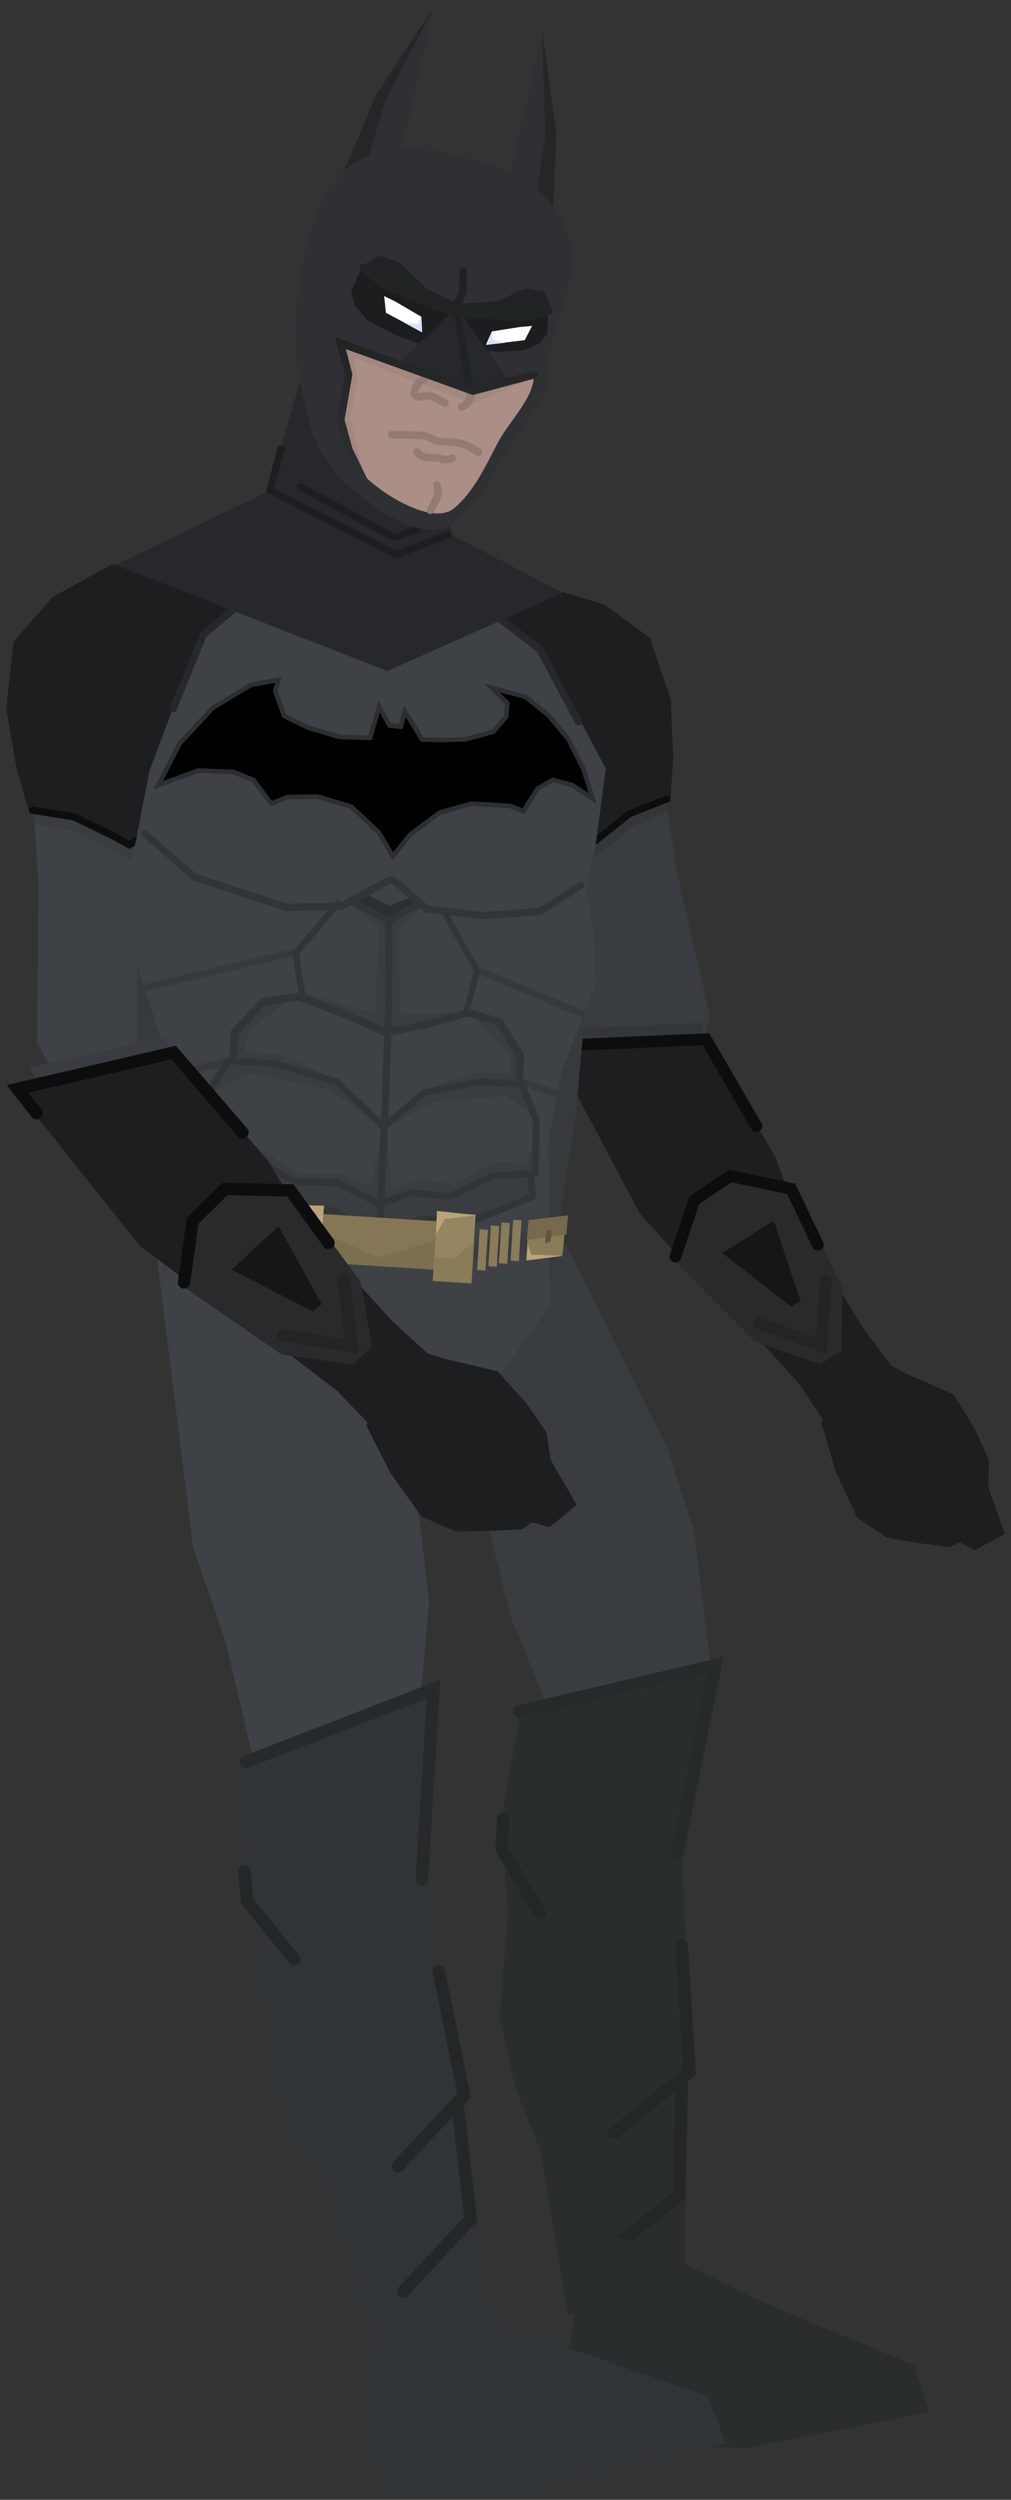 <svg xmlns="http://www.w3.org/2000/svg" xmlns:xlink="http://www.w3.org/1999/xlink" version="1.1" width="134.283" height="331.761" viewBox="3.914 1.117 134.283 331.761">
  <rect x="3.914" y="1.117" width="134.283" height="331.761" fill="#333333" stroke="none"/>
  <defs>
    <linearGradient id="grad_1" y2="1" x2="0">
      <stop offset="0" stop-color="#222325" stop-opacity="1"/>
      <stop offset="1" stop-color="#2E3034" stop-opacity="1"/>
    </linearGradient>
  </defs>
  <!-- Exported by Scratch - http://scratch.mit.edu/ -->
  <path id="ID0.3809091211296618" fill="#393D40" stroke="none" stroke-linecap="round" d="M 54.848 177.531 L 73.744 155.612 L 92.543 193.265 L 96.148 204.568 L 98.581 224.463 L 91.657 230.327 L 80.168 236.458 L 71.69 215.521 L 68.724 203.483 L 54.848 177.531 Z " stroke-width="0.759"/>
  <g id="ID0.6478251880034804">
    <path id="ID0.05466862628236413" fill="#292D2E" stroke="none" stroke-linecap="round" d="M 73.083 227.896 L 99.199 222.155 L 95.686 241.309 L 94.477 246.45 L 95.188 264.578 L 94.907 305.33 L 79.408 308.328 L 75.639 286.401 L 72.297 277.984 L 70.294 268.678 L 71.401 255.056 L 70.52 242.766 L 73.083 227.896 Z " stroke-width="0.731"/>
    <path id="ID0.4490455654449761" fill="none" stroke="#272A2B" stroke-width="1.659" stroke-linecap="round" d="M 72.866 228.245 L 98.944 222.119 L 93.921 246.951 "/>
    <path id="ID0.10446935473009944" fill="none" stroke="#242728" stroke-width="1.659" stroke-linecap="round" d="M 94.465 259.276 L 95.505 276.082 L 85.51 284.155 "/>
    <path id="ID0.42170455446466804" fill="none" stroke="#242728" stroke-width="1.659" stroke-linecap="round" d="M 94.489 277.322 L 94.113 292.451 L 83.912 300.733 "/>
    <path id="ID0.047098892275244" fill="none" stroke="#242728" stroke-width="1.659" stroke-linecap="round" d="M 70.734 242.595 L 70.54 246.53 L 75.659 255.041 "/>
  </g>
  <g id="ID0.17693647183477879">
    <path id="ID0.7729651997797191" fill="#393C40" stroke="none" stroke-linecap="round" d="M 92.117 105.52 L 72.809 105.869 L 75.625 122.164 L 77.795 135.313 L 81.259 140.916 L 84.426 144.364 L 96.627 141.569 L 98.228 135.986 L 93.785 116.699 L 92.117 105.52 Z " stroke-width="0.779"/>
    <path id="ID0.9716172609478235" fill="#34373A" stroke="none" stroke-linecap="round" d="M 87.912 110.915 L 92.676 108.857 L 91.151 102.556 L 73.601 111.087 L 76.357 114.088 L 81.534 116.1 L 87.912 110.915 Z " stroke-width="0.779"/>
    <g id="ID0.38066427363082767">
      <path id="ID0.4757494777441025" fill="#1D1E1F" stroke="none" stroke-linecap="round" d="M 84.198 81.337 L 76.117 78.948 L 60.718 82.953 L 67.514 107.563 L 77.182 112.747 L 81.449 113.951 L 84.608 111.812 L 87.451 109.091 L 93.003 106.827 L 93.338 101.613 L 92.985 93.87 L 90.259 85.799 L 84.198 81.337 Z " stroke-width="0.454"/>
      <path id="ID0.6007084371522069" fill="none" stroke="#0D0D0D" stroke-width="0.908" stroke-linecap="round" d="M 92.535 107.148 L 87.565 109.096 L 83.332 112.44 L 81.444 114.064 L 77.182 112.747 L 73.076 110.413 "/>
    </g>
  </g>
  <g id="ID0.7397577832452953">
    <path id="ID0.6726378230378032" fill="#34373A" stroke="none" stroke-linecap="round" d="M 79.454 137.605 L 97.151 136.885 L 97.629 139.15 L 80.181 139.534 L 79.454 137.605 Z " stroke-width="0.779"/>
    <path id="ID0.6507829907350242" fill="#1D1E1F" stroke="none" stroke-linecap="round" d="M 77.208 140.164 L 97.733 138.988 L 106.874 154.623 L 110.511 164.27 L 118.558 177.379 L 122.315 182.383 L 113.544 190.053 L 110.118 184.845 L 103.736 177.796 L 95.2 169.101 L 88.919 162.218 L 77.208 140.164 Z " stroke-width="0.779"/>
    <path id="ID0.6829322893172503" fill="#1D1E1F" stroke="none" stroke-linecap="round" d="M 113.008 189.924 L 118.924 180.581 L 124.33 183.432 L 130.602 186.207 L 133.454 190.853 L 135.299 194.975 L 135.168 198.482 L 137.368 204.671 L 133.449 206.848 L 131.435 205.8 L 130.006 206.449 L 126.027 205.921 L 121.678 205.164 L 117.778 202.532 L 114.876 196.317 L 113.008 189.924 Z " stroke-width="0.779"/>
    <path id="ID0.47767175547778606" fill="none" stroke="#0D0D0D" stroke-width="1.558" stroke-linecap="round" d="M 79.184 143.383 L 77.379 139.922 L 97.667 139.029 L 104.389 150.575 "/>
    <path id="ID0.5922487881034613" fill="#282A2B" stroke="none" stroke-linecap="round" d="M 93.489 168.383 L 96.419 160.279 L 101.438 157.29 L 109.457 159.039 L 115.772 171.931 L 115.724 180.413 L 112.903 182.145 L 104.258 179.227 L 93.489 168.383 Z " stroke-width="0.779"/>
    <path id="ID0.36820242274552584" fill="#151616" stroke="none" stroke-linecap="round" d="M 99.829 167.416 L 106.691 163.113 L 110.246 173.816 L 108.977 174.503 L 99.829 167.416 Z " stroke-width="0.779"/>
    <path id="ID0.13569410238415003" fill="none" stroke="#232425" stroke-width="1.558" stroke-linecap="round" d="M 104.781 176.744 L 113.012 179.733 L 113.593 171.152 "/>
    <path id="ID0.024502143263816833" fill="none" stroke="#0D0D0D" stroke-width="1.558" stroke-linecap="round" d="M 93.624 167.874 L 96.12 160.402 L 100.909 157.188 L 108.994 158.896 L 112.542 166.314 "/>
  </g>
  <path id="ID0.5368814701214433" fill="#292D2E" stroke="none" stroke-linecap="round" d="M 78.929 315.908 L 80.512 306.755 L 83.623 296.958 L 94.339 301.32 L 106.586 307.254 L 125.355 314.976 L 127.359 321.268 L 103.089 325.989 L 81.537 325.418 L 78.929 315.908 Z " stroke-width="0.77"/>
  <g id="ID0.3168069599196315">
    <path id="ID0.3809091211296618" fill="#3E4246" stroke="none" stroke-linecap="round" d="M 23.415 157.201 L 48.843 165.588 L 59.644 202.847 L 60.896 213.721 L 59.286 232.263 L 51.356 236.561 L 38.92 240.406 L 33.937 219.211 L 29.584 206.521 L 23.415 157.201 Z " stroke-width="0.731"/>
    <g id="ID0.38464318960905075">
      <path id="ID0.5368814701214433" fill="#303436" stroke="none" stroke-linecap="round" d="M 51.661 322.7 L 52.727 313.473 L 55.285 303.517 L 66.228 307.271 L 78.789 312.509 L 97.961 319.166 L 100.316 325.336 L 76.348 331.411 L 54.798 332.049 L 51.661 322.7 Z " stroke-width="0.77"/>
      <path id="ID0.05466862628236413" fill="#303436" stroke="none" stroke-linecap="round" d="M 36.457 234.104 L 61.529 224.807 L 60.698 244.263 L 60.211 249.521 L 63.421 267.377 L 68.778 307.776 L 53.843 312.889 L 47.078 291.693 L 42.605 283.82 L 39.334 274.88 L 38.547 261.235 L 35.975 249.185 L 36.457 234.104 Z " stroke-width="0.731"/>
      <path id="ID0.4490455654449761" fill="none" stroke="#272A2B" stroke-width="1.659" stroke-linecap="round" d="M 36.512 234.964 L 61.493 225.291 L 59.952 250.579 "/>
      <path id="ID0.10446935473009944" fill="none" stroke="#242728" stroke-width="1.659" stroke-linecap="round" d="M 62.195 262.71 L 65.549 279.211 L 56.765 288.589 "/>
      <path id="ID0.42170455446466804" fill="none" stroke="#242728" stroke-width="1.659" stroke-linecap="round" d="M 64.713 280.58 L 66.433 295.615 L 57.475 305.228 "/>
      <path id="ID0.047098892275244" fill="none" stroke="#242728" stroke-width="1.659" stroke-linecap="round" d="M 36.385 249.467 L 36.737 253.392 L 42.983 261.113 "/>
    </g>
  </g>
  <g id="ID0.17693647183477879">
    <path id="ID0.7729651997797191" fill="#3E4246" stroke="none" stroke-linecap="round" d="M 8.243 106.889 L 28.091 102.901 L 28.875 120.219 L 29.613 134.17 L 27.327 140.688 L 24.861 144.93 L 11.739 144.815 L 8.843 139.458 L 9.051 118.711 L 8.243 106.889 Z " stroke-width="0.816"/>
    <path id="ID0.9716172609478235" fill="#393C40" stroke="none" stroke-linecap="round" d="M 13.763 111.467 L 8.421 110.432 L 8.564 103.637 L 28.454 108.421 L 26.308 112.115 L 21.461 115.341 L 13.763 111.467 Z " stroke-width="0.816"/>
    <g id="ID0.38066427363082767">
      <path id="ID0.4757494777441025" fill="#1D1E1F" stroke="none" stroke-linecap="round" d="M 10.919 80.338 L 18.656 76.073 L 35.324 76.708 L 33.905 103.435 L 25.173 110.919 L 21.075 113.112 L 17.358 111.633 L 13.835 109.488 L 7.641 108.419 L 6.125 103.156 L 4.743 95.148 L 5.717 86.271 L 10.919 80.338 Z " stroke-width="0.476"/>
      <path id="ID0.6007084371522069" fill="none" stroke="#0D0D0D" stroke-width="0.952" stroke-linecap="round" d="M 8.193 108.642 L 13.72 109.518 L 18.807 111.989 L 21.105 113.227 L 25.173 110.919 L 28.852 107.605 "/>
    </g>
  </g>
  <g id="ID0.9157347986474633">
    <path id="ID0.7477802094072104" fill="#363A3D" stroke="none" stroke-linecap="round" d="M 82.346 127.281 L 63.035 122.958 L 60.433 164.062 L 76.501 174.025 L 80.331 149.697 L 82.346 127.281 Z " stroke-width="0.476"/>
    <path id="ID0.7477802094072104" fill="#363A3D" stroke="none" stroke-linecap="round" d="M 22.143 123.463 L 45.727 122.093 L 43.125 163.197 L 25.93 171.054 L 22.051 145.642 L 22.143 123.463 Z " stroke-width="0.476"/>
    <path id="ID0.4270821204409003" fill="#3E4246" stroke="none" stroke-linecap="round" d="M 23.759 103.46 L 28.349 91.227 L 30.975 85.549 L 37.952 78.953 L 68.868 82.341 L 75.488 87.054 L 78.084 91.273 L 84.371 103.121 L 82.997 113.53 L 81.7 118.935 L 82.927 125.93 L 83.057 131.425 L 80.482 138.18 L 78.536 143.305 L 76.762 152.496 L 76.875 174.45 L 71.224 182.322 L 66.056 188.221 L 53.62 192.873 L 42.24 189.123 L 38.743 182.175 L 34.207 175.447 L 25.873 171.818 L 26.334 146.442 L 25.567 139.714 L 21.727 128.021 L 21.104 117.128 L 23.759 103.46 Z " stroke-width="0.476"/>
    <path id="ID0.052435632329434156" fill="#393C40" stroke="none" stroke-linecap="round" d="M 32.702 154.009 L 37.142 154.338 L 43.516 158.033 L 48.587 158.187 L 54.343 160.34 L 58.592 159.536 L 60.285 159.166 L 74.685 156.666 L 74.834 159.967 L 66.017 163.584 L 60.097 162.899 L 54.321 165.587 L 47.891 161.649 L 41.449 161.671 L 31.829 157.246 L 32.702 154.009 Z " stroke-width="0.476"/>
    <path id="ID0.4987568911164999" fill="none" stroke="#27282B" stroke-width="0.952" stroke-linecap="round" d="M 37.694 79.639 L 30.888 85.411 L 26.93 95.179 "/>
    <path id="ID0.2889464790932834" fill="none" stroke="#27282B" stroke-width="0.952" stroke-linecap="round" d="M 70.155 83.125 L 75.617 87.287 L 80.733 96.914 "/>
    <path id="ID0.8373676878400147" fill="#000000" stroke="#2C2F31" stroke-width="0.616" stroke-linecap="round" d="M 40.469 92.847 L 40.91 91.341 L 37.22 92.023 L 32.168 95.058 L 27.734 99.846 L 24.941 105.318 L 30.206 103.382 L 34.902 103.56 L 37.588 104.644 L 39.94 107.783 L 42.103 106.891 L 46.122 106.855 L 50.564 108.169 L 54.206 111.575 L 56.092 114.751 L 58.428 111.866 L 62.312 108.961 L 66.507 107.782 L 71.656 108.076 L 73.449 108.773 L 75.333 105.77 L 77.362 104.635 L 79.928 105.322 L 82.631 107.102 L 81.425 103.212 L 79.383 99.173 L 76.724 96.006 L 73.692 93.58 L 69.237 92.419 L 71.299 94.452 L 71.145 96.215 L 69.425 98.228 L 65.786 99.224 L 62.61 99.333 L 59.991 99.259 L 57.692 95.506 L 57.128 97.542 L 55.672 97.415 L 54.269 94.899 L 53.059 99.041 L 48.976 98.917 L 44.911 97.713 L 41.652 96.116 L 40.469 92.847 Z "/>
    <path id="ID0.5698574706912041" fill="none" stroke="#313537" stroke-width="0.952" stroke-linecap="round" d="M 32.641 153.838 L 31.844 157.008 L 41.441 161.79 L 48.235 161.862 L 54.091 165.453 "/>
    <path id="ID0.5698574706912041" fill="none" stroke="#313537" stroke-width="0.893" stroke-linecap="round" d="M 74.355 156.688 L 74.67 159.928 L 65.811 163.542 L 59.931 162.812 L 54.446 165.685 "/>
    <path id="ID0.8947288258932531" fill="#393C40" stroke="none" stroke-linecap="round" d="M 34.703 141.994 L 41.719 142.318 L 49.131 144.696 L 54.437 150.566 L 47.633 145.746 L 36.988 143.57 L 31.689 146.264 L 34.703 141.994 Z " stroke-width="0.476"/>
    <path id="ID0.8947288258932531" fill="#393C40" stroke="none" stroke-linecap="round" d="M 73.325 145.47 L 67.129 144.972 L 60.357 146.232 L 55.044 150.794 L 61.555 147.321 L 71.143 146.598 L 75.494 149.555 L 73.325 145.47 Z " stroke-width="0.421"/>
    <path id="ID0.9897695370018482" fill="#393C40" stroke="none" stroke-linecap="round" d="M 37.373 154.448 L 30.869 153.559 L 31.59 148.953 L 32.557 152.521 L 37.633 152.985 L 43.542 156.866 L 49.029 156.855 L 53.026 158.539 L 54.9 150.786 L 54.518 160.59 L 49.061 158.241 L 43.192 157.869 L 37.373 154.448 Z " stroke-width="0.476"/>
    <path id="ID0.9897695370018482" fill="#393C40" stroke="none" stroke-linecap="round" d="M 69.562 156.738 L 75.115 156.645 L 75.026 152.314 L 73.816 155.498 L 69.508 155.359 L 64.118 158.279 L 59.518 157.655 L 55.978 158.762 L 55.274 151.396 L 54.497 160.488 L 59.336 158.93 L 64.299 159.244 L 69.562 156.738 Z " stroke-width="0.423"/>
    <path id="ID0.3524594851769507" fill="#393C40" stroke="none" stroke-linecap="round" d="M 49.97 120.468 L 55.724 123.027 L 60.314 120.979 L 56.914 124.581 L 57.16 135.761 L 66.267 135.478 L 55.635 138.383 L 44.289 132.966 L 53.831 135.598 L 54.14 124.31 L 49.97 120.468 Z " stroke-width="0.476"/>
    <path id="ID0.9214867809787393" fill="#393C40" stroke="none" stroke-linecap="round" d="M 34.948 138.121 L 38.184 134.103 L 42.996 133.454 L 36.874 137.837 L 36.451 140.744 L 41.486 141.111 L 49.432 144.834 L 40.595 142.366 L 34.75 141.996 L 34.948 138.121 Z " stroke-width="0.476"/>
    <path id="ID0.9214867809787393" fill="#393C40" stroke="none" stroke-linecap="round" d="M 73.253 141.322 L 70.789 137.137 L 66.498 135.954 L 71.538 140.826 L 71.579 143.629 L 66.966 143.383 L 60.155 145.797 L 67.627 144.677 L 72.976 145.015 L 73.253 141.322 Z " stroke-width="0.445"/>
    <path id="ID0.8679121839813888" fill="#2C2F31" stroke="none" stroke-linecap="round" d="M 51.99 119.495 L 55.689 121.351 L 59.119 119.922 L 60.009 120.933 L 55.921 123.346 L 50.312 120.749 L 51.99 119.495 Z " stroke-width="0.476"/>
    <path id="ID0.24770551454275846" fill="none" stroke="#313537" stroke-width="0.952" stroke-linecap="round" d="M 56.119 117.855 L 60.526 121.712 L 67.981 122.661 L 75.651 122.073 L 81.119 118.602 "/>
    <path id="ID0.20603158557787538" fill="none" stroke="#313537" stroke-width="0.952" stroke-linecap="round" d="M 23.138 111.757 L 29.809 117.546 L 41.961 121.536 L 49.245 121.4 L 55.671 117.871 "/>
    <g id="ID0.5272086253389716">
      <path id="ID0.24770551454275846" fill="none" stroke="#363A3D" stroke-width="0.952" stroke-linecap="round" d="M 24.485 144.387 L 34.569 141.852 "/>
      <path id="ID0.24770551454275846" fill="none" stroke="#363A3D" stroke-width="0.952" stroke-linecap="round" d="M 22.641 132.313 L 43.419 127.402 "/>
    </g>
    <g id="ID0.5272086253389716">
      <path id="ID0.24770551454275846" fill="none" stroke="#363A3D" stroke-width="0.952" stroke-linecap="round" d="M 79.854 146.932 L 73.045 144.665 "/>
      <path id="ID0.24770551454275846" fill="none" stroke="#363A3D" stroke-width="0.952" stroke-linecap="round" d="M 81.076 135.572 L 67.53 129.944 "/>
    </g>
    <g id="ID0.7887678607366979">
      <path id="ID0.753661650698632" fill="none" stroke="#313537" stroke-width="0.952" stroke-linecap="round" d="M 50.438 120.617 L 55.514 123.323 L 59.719 120.966 "/>
      <g id="ID0.8167418288066983">
        <path id="ID0.9553722990676761" fill="none" stroke="#313537" stroke-width="1.041" stroke-linecap="round" d="M 55.198 138.19 L 49.732 135.697 L 43.691 133.406 L 38.869 134.055 L 35.097 138.111 L 34.879 141.556 "/>
        <path id="ID0.5982440118677914" fill="none" stroke="#313537" stroke-width="0.854" stroke-linecap="round" d="M 44.029 133.009 L 43.175 127.651 L 48.848 120.938 "/>
      </g>
      <g id="ID0.7324484633281827">
        <path id="ID0.04993448918685317" fill="none" stroke="#313537" stroke-width="0.952" stroke-linecap="round" d="M 55.522 123.205 L 55.573 133.704 L 55.011 150.128 L 54.218 166.419 "/>
        <g id="ID0.8167418288066983">
          <path id="ID0.9553722990676761" fill="none" stroke="#313537" stroke-width="0.97" stroke-linecap="round" d="M 55.468 138.109 L 60.579 137.073 L 66.118 135.515 L 70.246 136.731 L 73.055 141.202 L 72.837 144.648 "/>
          <path id="ID0.5982440118677914" fill="none" stroke="#313537" stroke-width="0.792" stroke-linecap="round" d="M 65.911 135.156 L 67.29 129.94 L 63.139 122.605 "/>
          <path id="ID0.3567589442245662" fill="none" stroke="#313537" stroke-width="0.897" stroke-linecap="round" d="M 54.815 150.758 L 60.249 146.116 L 67.683 144.678 L 73.2 145.027 L 75.143 149.802 L 74.992 156.829 L 69.409 157.192 L 63.571 159.923 L 58.675 159.375 L 54.359 160.939 L 48.687 158.075 L 43.092 157.959 L 36.872 154.465 L 30.627 153.354 L 31.405 146.366 L 34.248 141.894 L 40.517 142.291 L 48.714 144.718 L 54.209 150.052 Z "/>
        </g>
      </g>
    </g>
    <g id="ID0.9312638868577778">
      <path id="ID0.2888958193361759" fill="#393C40" stroke="none" stroke-linecap="round" d="M 34.709 162.25 L 44.774 164.976 L 43.996 167.848 L 33.931 165.123 L 34.709 162.25 Z " stroke-width="0.476"/>
      <path id="ID0.2888958193361759" fill="#393C40" stroke="none" stroke-linecap="round" d="M 24.076 159.493 L 35.374 162.676 L 34.596 165.548 L 24.531 162.823 L 24.076 159.493 Z " stroke-width="0.476"/>
      <g id="ID0.36424446757882833">
        <path id="ID0.7359844641759992" fill="#8A7B59" stroke="none" d="M 37.619 161.689 L 39.139 161.785 L 38.745 168.01 L 37.225 167.914 L 37.619 161.689 Z " stroke-width="0.476"/>
        <path id="ID0.7359844641759992" fill="#8A7B59" stroke="none" d="M 35.769 161.189 L 37.289 161.285 L 36.895 167.51 L 35.375 167.414 L 35.769 161.189 Z " stroke-width="0.476"/>
        <path id="ID0.7359844641759992" fill="#8A7B59" stroke="none" d="M 33.869 160.389 L 35.389 160.485 L 34.995 166.71 L 33.475 166.614 L 33.869 160.389 Z " stroke-width="0.476"/>
        <path id="ID0.7359844641759992" fill="#8A7B59" stroke="none" d="M 39.469 162.339 L 40.989 162.435 L 40.595 168.66 L 39.075 168.564 L 39.469 162.339 Z " stroke-width="0.476"/>
      </g>
      <g id="ID0.1049797898158431">
        <path id="ID0.08871637750416994" fill="#8A7B59" stroke="none" stroke-linecap="round" d="M 25.848 158.908 L 32.173 160.358 L 31.772 165.938 L 25.686 164.48 L 25.848 158.908 Z " stroke-width="0.476"/>
        <path id="ID0.13805592898279428" fill="#76694C" stroke="none" stroke-linecap="round" d="M 25.679 158.649 L 32.313 160.118 L 32.226 162.999 L 25.574 161.433 L 25.679 158.649 Z " stroke-width="0.476"/>
        <path id="ID0.3221200187690556" fill="#61563F" stroke="none" stroke-linecap="round" d="M 28.329 160.996 L 29.183 161.412 L 29.15 163.171 L 28.217 162.775 L 28.329 160.996 Z " stroke-width="0.517"/>
        <path id="ID0.1420820001512766" fill="#BAA578" stroke="none" stroke-linecap="round" d="M 31.167 164.981 L 31.97 163.601 L 31.872 165.909 L 25.686 164.515 L 31.167 164.981 Z " stroke-width="0.476"/>
      </g>
      <path id="ID0.2888958193361759" fill="#393C40" stroke="none" stroke-linecap="round" d="M 72.179 165.006 L 64.656 166.347 L 64.927 168.906 L 72.45 167.565 L 72.179 165.006 Z " stroke-width="0.381"/>
      <path id="ID0.2888958193361759" fill="#393C40" stroke="none" stroke-linecap="round" d="M 78.81 163.602 L 71.706 165.097 L 71.977 167.656 L 78.205 166.483 L 78.81 163.602 Z " stroke-width="0.381"/>
      <path id="ID0.7359844641759992" fill="#8A7B59" stroke="none" d="M 70.229 163.825 L 69.124 163.755 L 68.782 169.17 L 69.886 169.24 L 70.229 163.825 Z " stroke-width="0.382"/>
      <path id="ID0.7359844641759992" fill="#8A7B59" stroke="none" d="M 71.629 163.425 L 70.524 163.355 L 70.182 168.77 L 71.287 168.84 L 71.629 163.425 Z " stroke-width="0.382"/>
      <path id="ID0.7359844641759992" fill="#8A7B59" stroke="none" d="M 73.179 163.075 L 72.074 163.005 L 71.732 168.42 L 72.837 168.49 L 73.179 163.075 Z " stroke-width="0.382"/>
      <path id="ID0.7359844641759992" fill="#8A7B59" stroke="none" d="M 68.729 164.325 L 67.624 164.255 L 67.282 169.67 L 68.386 169.74 L 68.729 164.325 Z " stroke-width="0.382"/>
      <g id="ID0.1049797898158431">
        <path id="ID0.08871637750416994" fill="#8A7B59" stroke="none" stroke-linecap="round" d="M 79.099 162.574 L 74.104 163.228 L 73.814 168.391 L 78.627 167.703 L 79.099 162.574 Z " stroke-width="0.405"/>
        <path id="ID0.13805592898279428" fill="#76694C" stroke="none" stroke-linecap="round" d="M 79.362 162.409 L 74.128 163.048 L 73.887 165.701 L 79.144 164.975 L 79.362 162.409 Z " stroke-width="0.405"/>
        <path id="ID0.3221200187690556" fill="#61563F" stroke="none" stroke-linecap="round" d="M 77.167 164.228 L 76.469 164.519 L 76.307 166.136 L 77.063 165.873 L 77.167 164.228 Z " stroke-width="0.44"/>
        <path id="ID0.1420820001512766" fill="#BAA578" stroke="none" stroke-linecap="round" d="M 74.48 167.629 L 74.013 166.276 L 73.841 168.404 L 78.724 167.787 L 74.48 167.629 Z " stroke-width="0.405"/>
      </g>
      <g id="ID0.6836685389280319">
        <path id="ID0.09357938077300787" fill="#857656" stroke="none" d="M 45.487 162.154 L 63.426 163.289 L 63.02 169.704 L 45.081 168.569 L 45.487 162.154 Z " stroke-width="0.428"/>
        <path id="ID0.6492703901603818" fill="#7C6E50" stroke="none" stroke-linecap="round" d="M 46.025 164.37 L 54.026 167.978 L 63.037 165.447 L 62.768 169.7 L 45.756 168.623 L 46.025 164.37 Z " stroke-width="0.476"/>
        <g id="ID0.9254062357358634">
          <g id="ID0.49943465692922473">
            <path id="ID0.140373723115772" fill="#968561" stroke="none" d="M 61.977 161.993 L 67.085 162.316 L 66.514 171.345 L 61.406 171.021 L 61.977 161.993 Z " stroke-width="0.476"/>
            <path id="ID0.8286363878287375" fill="#BAA578" stroke="none" stroke-linecap="round" d="M 61.952 161.827 L 67.164 162.395 L 62.981 162.894 L 61.824 164.968 L 61.952 161.827 Z " stroke-width="0.476"/>
            <path id="ID0.7362233307212591" fill="#8A7B59" stroke="none" stroke-linecap="round" d="M 61.59 167.911 L 64.296 168.13 L 66.897 165.861 L 66.543 171.445 L 61.387 171.118 L 61.59 167.911 Z " stroke-width="0.476"/>
          </g>
          <g id="ID0.49943465692922473">
            <path id="ID0.140373723115772" fill="#968561" stroke="none" d="M 46.907 161.327 L 41.799 161.004 L 41.228 170.032 L 46.336 170.356 L 46.907 161.327 Z " stroke-width="0.476"/>
            <path id="ID0.8286363878287375" fill="#BAA578" stroke="none" stroke-linecap="round" d="M 46.962 161.125 L 41.72 161.032 L 45.806 162.054 L 46.692 164.257 L 46.962 161.125 Z " stroke-width="0.476"/>
            <path id="ID0.7362233307212591" fill="#8A7B59" stroke="none" stroke-linecap="round" d="M 46.553 167.206 L 43.842 167.082 L 41.548 164.504 L 41.194 170.087 L 46.35 170.414 L 46.553 167.206 Z " stroke-width="0.476"/>
          </g>
        </g>
      </g>
    </g>
  </g>
  <g id="ID0.8333355090580881">
    <path id="ID0.9286923445761204" fill="#27282B" stroke="none" stroke-linecap="round" d="M 45.581 45.391 L 64.309 47.664 L 63.752 72.017 L 78.671 79.799 L 55.355 90.175 L 19.258 76.084 L 39.568 66.343 L 45.581 45.391 Z " stroke-width="0.476"/>
    <path id="ID0.5448851804248989" fill="none" stroke="#1D1E1F" stroke-width="0.952" stroke-linecap="round" d="M 41.24 60.648 L 39.767 66.161 L 56.511 74.736 L 63.462 72.1 "/>
    <path id="ID0.262191956397146" fill="none" stroke="#1D1E1F" stroke-width="0.952" stroke-linecap="round" d="M 43.789 65.712 L 56.228 72.436 L 59.272 71.445 "/>
  </g>
  <g id="ID0.3450673264451325">
    <g id="ID0.9831569031812251">
      <path id="ID0.0877610077150166" fill="#2E3034" stroke="none" stroke-linecap="round" d="M 77.553 18.866 L 75.978 5.065 L 69.703 32.895 L 77.187 34.582 L 77.553 18.866 Z " stroke-width="0.587"/>
      <path id="ID0.796130308881402" fill="#242628" stroke="none" stroke-linecap="round" d="M 77.834 18.904 L 75.912 5.025 L 76.337 19.306 L 73.98 34.036 L 77.142 34.447 L 77.834 18.904 Z " stroke-width="0.587"/>
    </g>
    <g id="ID0.9831569031812251">
      <path id="ID0.0877610077150166" fill="#2E3034" stroke="none" stroke-linecap="round" d="M 54.245 13.736 L 61.59 1.947 L 55.315 29.777 L 47.832 28.09 L 54.245 13.736 Z " stroke-width="0.587"/>
      <path id="ID0.796130308881402" fill="#242628" stroke="none" stroke-linecap="round" d="M 53.865 13.716 L 61.557 2.004 L 55.044 14.721 L 50.777 28.684 L 47.821 28.051 L 53.865 13.716 Z " stroke-width="0.587"/>
    </g>
    <path id="ID0.8999492498114705" fill="#2E3034" stroke="none" stroke-linecap="round" d="M 70.105 23.315 C 74.296 24.751 78.316 28.436 79.542 32.693 C 80.94 37.552 77.809 42.586 77.002 47.525 C 76.797 49.224 77.184 51.109 76.505 52.62 C 75.121 55.695 72.822 58.282 71.064 61.159 C 69.913 63.044 69.244 65.307 67.685 66.907 C 65.906 68.815 63.907 71.577 61.271 71.45 C 57.363 71.261 53.791 68.568 50.812 66.097 C 48.365 64.067 46.263 61.325 45.337 58.275 C 43.718 52.636 42.464 46.551 43.382 40.726 C 44.4 34.269 45.422 26.231 51.097 22.675 C 56.244 19.18 63.874 21.183 70.105 23.315 Z " stroke-width="0.508"/>
    <path id="ID0.2441388238221407" fill="#AB8E85" stroke="none" d="M 62.369 47.021 C 66.313 48.082 72.314 46.191 74.369 49.469 C 76.194 52.537 71.839 56.538 70.128 59.713 C 68.425 62.871 66.932 66.367 64.121 68.658 C 62.801 69.66 60.614 69.241 58.986 68.594 C 56.059 67.428 53.354 65.503 51.217 63.185 C 49.005 60.788 45.99 58.028 46.142 54.756 C 46.335 50.612 48.17 45.495 51.857 43.686 C 55.213 42.137 58.822 46.067 62.369 47.021 Z " stroke-width="1.256"/>
    <path id="ID0.46721756737679243" fill="#A2887F" stroke="none" stroke-linecap="round" d="M 47.845 44.897 L 49.329 45.934 L 74.788 51.284 L 66.633 54.653 L 50.845 48.568 L 51.41 51.143 L 50.423 56.675 L 52.386 64.487 L 49.395 56.964 L 47.845 44.897 Z " stroke-width="0.508"/>
    <path id="ID0.8256730306893587" fill="none" stroke="#937B73" stroke-width="1.016" stroke-linecap="round" d="M 55.936 58.81 C 55.936 58.81 58.701 58.822 60.074 58.936 C 60.418 58.965 60.731 59.115 61.049 59.234 C 61.372 59.355 61.656 59.591 61.995 59.656 C 62.667 59.784 63.363 59.739 64.045 59.805 C 64.382 59.838 64.722 59.876 65.053 59.954 C 65.383 60.033 65.715 60.129 66.022 60.277 C 66.525 60.521 67.471 61.125 67.471 61.125 "/>
    <path id="ID0.7592270169407129" fill="none" stroke="#937B73" stroke-width="1.016" stroke-linecap="round" d="M 63.973 61.939 C 63.973 61.939 63.291 62.139 62.942 62.123 C 62.604 62.108 62.298 61.891 61.962 61.85 C 61.624 61.809 61.279 61.913 60.94 61.88 C 60.603 61.848 60.254 61.802 59.949 61.657 C 59.689 61.532 59.295 61.092 59.295 61.092 "/>
    <path id="ID0.5332203092984855" fill="none" stroke="#937B73" stroke-width="1.016" stroke-linecap="round" d="M 60.273 51.448 C 60.273 51.448 59.587 51.736 59.411 52.035 C 59.18 52.437 58.746 53.205 59.109 53.608 C 59.612 54.018 60.511 53.476 61.175 53.683 C 61.817 53.886 62.996 54.614 62.996 54.614 "/>
    <path id="ID0.2278452254831791" fill="none" stroke="#937B73" stroke-width="1.016" stroke-linecap="round" d="M 65.315 48.835 C 65.315 48.835 65.816 50.858 66.063 51.868 C 66.145 52.207 66.245 52.543 66.302 52.886 C 66.36 53.229 66.496 53.589 66.406 53.925 C 66.317 54.262 66.044 54.531 65.798 54.777 C 65.633 54.942 65.196 55.136 65.196 55.136 "/>
    <path id="ID0.6473136460408568" fill="none" stroke="#937B73" stroke-width="1.016" stroke-linecap="round" d="M 61.943 65.465 C 61.943 65.465 62.112 66.154 62.086 66.501 C 62.06 66.84 61.925 67.165 61.79 67.476 C 61.587 67.945 61.073 68.833 61.073 68.833 "/>
    <path id="ID0.11669129692018032" fill="#2E3034" stroke="none" stroke-linecap="round" d="M 50.901 40.117 L 73.184 46.964 L 76.438 50.432 L 66.236 52.949 L 46.599 45.918 L 50.901 40.117 Z " stroke-width="0.508"/>
    <path id="ID0.14635155349969864" fill="#2E3034" stroke="none" stroke-linecap="round" d="M 47.143 44.66 L 48.868 45.44 L 50.3 51.101 L 49.329 56.793 L 50.275 60.912 L 52.324 64.993 L 45.44 58.103 L 47.143 44.66 Z " stroke-width="0.508"/>
    <path id="ID0.28340246016159654" fill="#1C1D1F" stroke="none" stroke-linecap="round" d="M 51.776 37.077 L 54.783 39.333 L 64.018 42.328 L 62.753 47.94 L 56.191 45.491 L 52.661 43.588 L 51.018 41.667 L 50.555 39.791 L 51.776 37.077 Z " stroke-width="0.54"/>
    <path id="ID0.6101007834076881" fill="#FFFFFF" stroke="none" stroke-linecap="round" d="M 54.937 40.404 L 56.461 41.157 L 59.884 43.16 L 59.983 45.2 L 55.176 42.627 L 54.937 40.404 Z " stroke-width="0.406"/>
    <path id="ID0.28340246016159654" fill="#1C1D1F" stroke="none" stroke-linecap="round" d="M 76.674 42.718 L 73.388 43.384 L 64.803 42.263 L 63.675 47.267 L 69.898 47.806 L 73.469 47.624 L 75.528 46.705 L 76.618 45.371 L 76.674 42.718 Z " stroke-width="0.482"/>
    <path id="ID0.6101007834076881" fill="#FFFFFF" stroke="none" stroke-linecap="round" d="M 74.589 44.373 L 72.977 44.513 L 69.25 45.104 L 68.457 46.878 L 73.607 46.261 L 74.589 44.373 Z " stroke-width="0.386"/>
    <g id="ID0.07940126257017255">
      <path id="ID0.46257128613069654" fill="#27282B" stroke="none" stroke-linecap="round" d="M 64.222 42.204 L 66.269 52.873 L 56.761 49.428 L 64.222 42.204 Z " stroke-width="0.508"/>
      <path id="ID0.9845890481956303" fill="#27282B" stroke="none" stroke-linecap="round" d="M 64.97 42.508 L 71.428 51.516 L 66.31 52.966 L 64.97 42.508 Z " stroke-width="0.508"/>
    </g>
    <path id="ID0.20071752788498998" fill="#202324" stroke="none" d="M 57.009 35.928 L 60.484 39.342 L 64.861 41.526 L 64.628 42.906 L 57.325 39.957 L 52.09 36.382 L 54.166 35.027 L 57.009 35.928 Z " stroke-width="0.508"/>
    <path id="ID0.20071752788498998" fill="#202324" stroke="none" d="M 73.634 39.371 L 70.118 41.087 L 64.659 41.456 L 64.309 42.691 L 71.522 43.123 L 77.265 42.34 L 76.257 39.819 L 73.634 39.371 Z " stroke-width="0.466"/>
    <path id="ID0.521138689480722" fill="none" stroke="#212325" stroke-width="0.906" stroke-linecap="round" d="M 76.816 42.489 L 73.307 43.323 L 64.702 42.66 "/>
    <path id="ID0.17828734638169408" fill="none" stroke="#202324" stroke-width="1.016" stroke-linecap="round" d="M 66.26 52.381 L 65.002 44.677 C 64.558 42.097 64.578 42.684 64.606 41.697 C 64.616 41.352 64.903 41.072 65.028 40.751 C 65.151 40.434 65.288 40.116 65.351 39.782 C 65.414 39.444 65.391 39.094 65.401 38.751 C 65.416 38.216 65.425 37.142 65.425 37.142 "/>
    <path id="ID0.521138689480722" fill="none" stroke="#212325" stroke-width="1.016" stroke-linecap="round" d="M 52.139 36.655 L 55.291 39.188 L 64.326 42.657 "/>
    <path id="ID0.8012696979567409" fill="none" stroke="url(#grad_1)" stroke-width="1.016" stroke-linecap="round" d="M 74.888 50.837 L 66.743 53.011 L 49.118 46.642 L 50.202 50.844 L 49.158 56.858 L 50.248 60.802 L 52.274 64.982 "/>
    <path id="ID0.043594349175691605" fill="#D7E2FD" stroke="none" stroke-linecap="round" d="M 59.41 44.13 L 59.879 43.09 L 59.922 45.209 L 57.556 43.921 L 59.41 44.13 Z " stroke-width="0.508"/>
    <path id="ID0.043594349175691605" fill="#D7E2FD" stroke="none" stroke-linecap="round" d="M 69.361 46.153 L 69.323 45.116 L 68.56 46.885 L 70.993 46.612 L 69.361 46.153 Z " stroke-width="0.462"/>
  </g>
  <g id="ID0.7397577832452953">
    <path id="ID0.6726378230378032" fill="#393C40" stroke="none" stroke-linecap="round" d="M 7.803 142.814 L 25.904 138.671 L 26.831 140.914 L 8.924 144.662 L 7.803 142.814 Z " stroke-width="0.816"/>
    <path id="ID0.6507829907350242" fill="#1D1E1F" stroke="none" stroke-linecap="round" d="M 6.114 145.911 L 27.041 140.754 L 39.466 155.111 L 45.068 164.354 L 55.88 176.318 L 60.714 180.753 L 53.148 190.342 L 48.617 185.633 L 40.685 179.596 L 30.216 172.274 L 22.421 166.389 L 6.114 145.911 Z " stroke-width="0.816"/>
    <path id="ID0.6829322893172503" fill="#1D1E1F" stroke="none" stroke-linecap="round" d="M 52.572 190.313 L 56.873 179.547 L 62.991 181.446 L 69.989 183.1 L 73.821 187.34 L 76.515 191.234 L 77.053 194.874 L 80.51 200.829 L 76.89 203.826 L 74.612 203.133 L 73.264 204.076 L 69.062 204.297 L 64.435 204.352 L 59.91 202.389 L 55.725 196.542 L 52.572 190.313 Z " stroke-width="0.816"/>
    <path id="ID0.47767175547778606" fill="none" stroke="#0D0D0D" stroke-width="1.633" stroke-linecap="round" d="M 8.77 148.848 L 6.244 145.628 L 26.98 140.809 L 36.127 151.416 "/>
    <path id="ID0.5922487881034613" fill="#282A2B" stroke="none" stroke-linecap="round" d="M 28.12 171.767 L 29.583 162.852 L 34.181 158.807 L 42.78 159.068 L 51.766 171.142 L 53.347 179.892 L 50.772 182.219 L 41.302 180.873 L 28.12 171.767 Z " stroke-width="0.816"/>
    <path id="ID0.36820242274552584" fill="#151616" stroke="none" stroke-linecap="round" d="M 34.669 169.615 L 40.914 163.861 L 46.634 174.208 L 45.459 175.161 L 34.669 169.615 Z " stroke-width="0.816"/>
    <path id="ID0.13569410238415003" fill="none" stroke="#232425" stroke-width="1.633" stroke-linecap="round" d="M 41.559 178.311 L 50.617 179.809 L 49.567 170.854 "/>
    <path id="ID0.024502143263816833" fill="none" stroke="#0D0D0D" stroke-width="1.633" stroke-linecap="round" d="M 28.358 171.314 L 29.494 163.133 L 33.812 158.901 L 42.472 159.107 L 47.554 166.07 "/>
  </g>
</svg>